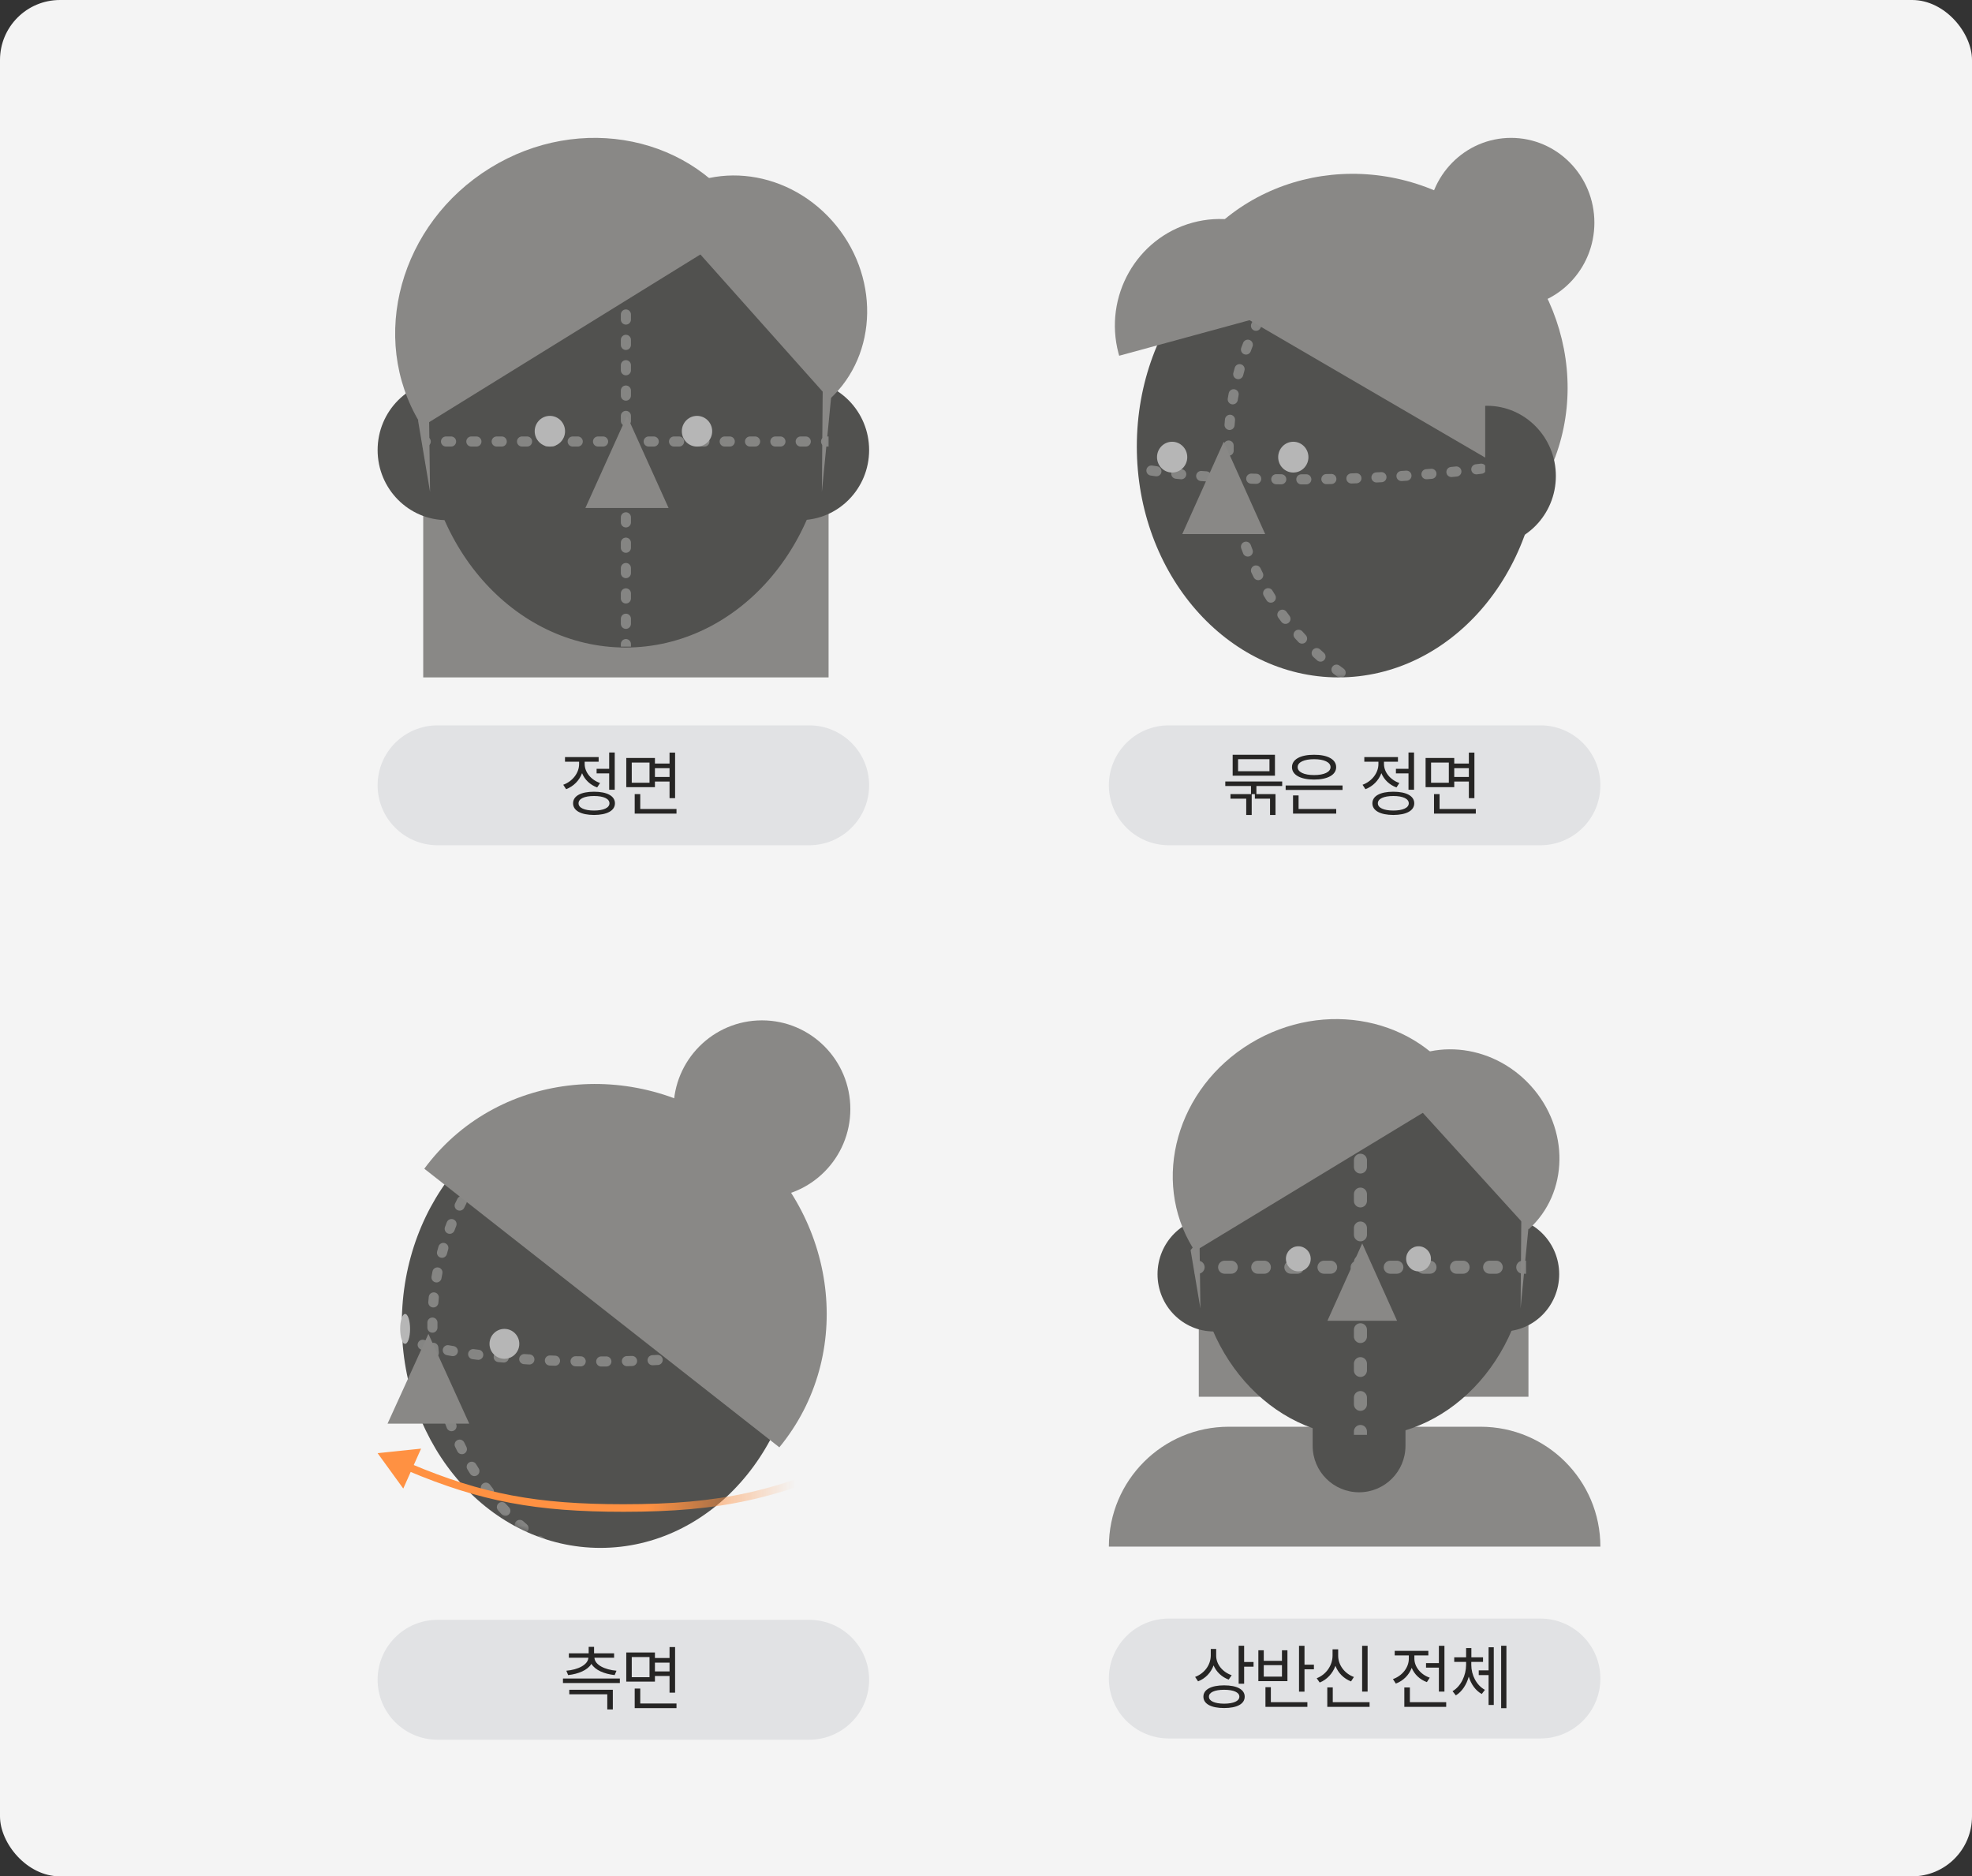 <svg width="329" height="313" viewBox="0 0 329 313" fill="none" xmlns="http://www.w3.org/2000/svg">
<rect x="0" y="0" width="329" height="313" fill="#333333" stroke="none"/>
<rect width="329" height="313" rx="10" fill="#F4F4F4"/>
<ellipse cx="223.3" cy="74.486" rx="33.638" ry="38.514" fill="#51514F"/>
<mask id="mask0_2648_22732" style="mask-type:alpha" maskUnits="userSpaceOnUse" x="189" y="35" width="68" height="78">
<ellipse cx="223.3" cy="74.486" rx="33.638" ry="38.514" fill="#7BDAA9"/>
</mask>
<g mask="url(#mask0_2648_22732)">
<g style="mix-blend-mode:soft-light" opacity="0.3">
<path d="M247.415 119.111V120.796L246.975 120.794C246.509 120.789 246.136 120.407 246.141 119.942C246.146 119.477 246.528 119.103 246.993 119.108C247.134 119.109 247.274 119.111 247.415 119.111ZM242.79 118.839L243.627 118.929C244.09 118.974 244.429 119.386 244.385 119.849C244.34 120.313 243.928 120.653 243.465 120.608L242.593 120.514C242.13 120.46 241.8 120.04 241.854 119.578C241.906 119.145 242.277 118.827 242.704 118.833L242.79 118.839ZM238.557 118.107L238.642 118.122L239.464 118.301C239.919 118.396 240.213 118.842 240.119 119.297C240.025 119.753 239.579 120.046 239.123 119.953L238.266 119.765C237.812 119.661 237.528 119.209 237.632 118.755C237.73 118.33 238.133 118.054 238.557 118.107ZM234.511 116.939L234.594 116.962C234.859 117.054 235.125 117.143 235.392 117.229C235.835 117.371 236.079 117.846 235.937 118.29C235.794 118.733 235.319 118.977 234.876 118.834C234.597 118.745 234.319 118.653 234.043 118.557C233.603 118.405 233.37 117.925 233.521 117.485C233.664 117.073 234.095 116.841 234.511 116.939ZM229.569 115.784C229.767 115.363 230.27 115.181 230.691 115.378L231.457 115.728C231.882 115.917 232.074 116.415 231.886 116.84C231.697 117.266 231.199 117.459 230.773 117.27C230.506 117.151 230.239 117.03 229.975 116.906C229.553 116.708 229.372 116.205 229.569 115.784ZM225.817 113.679C226.058 113.281 226.576 113.153 226.975 113.393C227.215 113.538 227.457 113.681 227.7 113.821C228.103 114.053 228.242 114.568 228.011 114.971C227.793 115.35 227.327 115.495 226.937 115.321L226.859 115.282C226.606 115.136 226.354 114.988 226.104 114.837C225.705 114.597 225.577 114.078 225.817 113.679ZM224.159 111.534C224.537 111.806 224.622 112.333 224.351 112.71C224.078 113.088 223.552 113.174 223.174 112.902L224.159 111.534ZM222.301 111.202C222.581 110.83 223.109 110.755 223.48 111.035C223.705 111.203 223.932 111.37 224.159 111.534L223.666 112.217L223.174 112.902C222.937 112.731 222.701 112.558 222.468 112.382C222.096 112.102 222.021 111.574 222.301 111.202ZM219.05 108.383C219.365 108.042 219.899 108.02 220.241 108.334L220.866 108.899C221.215 109.207 221.247 109.741 220.938 110.089C220.649 110.416 220.162 110.465 219.815 110.215L219.748 110.162C219.53 109.968 219.313 109.772 219.099 109.575C218.756 109.259 218.734 108.726 219.05 108.383ZM217.849 105.951C218.165 106.292 218.145 106.825 217.805 107.142C217.463 107.459 216.929 107.439 216.612 107.097C216.414 106.884 216.218 106.667 216.023 106.45L216.652 105.889L217.281 105.328C217.468 105.537 217.658 105.745 217.849 105.951ZM216.091 105.259C216.438 104.95 216.971 104.981 217.281 105.328L216.023 106.45C215.714 106.102 215.744 105.569 216.091 105.259ZM215.131 102.722C215.413 103.092 215.342 103.621 214.972 103.904C214.601 104.186 214.072 104.115 213.79 103.745C213.613 103.513 213.439 103.279 213.267 103.043L213.946 102.545L214.626 102.046C214.792 102.273 214.961 102.499 215.131 102.722ZM213.448 101.865C213.824 101.59 214.351 101.672 214.626 102.046L213.267 103.043C212.992 102.668 213.073 102.14 213.448 101.865ZM211.139 98.235C211.538 97.997 212.056 98.127 212.295 98.527L212.733 99.247C212.979 99.642 212.858 100.163 212.463 100.409C212.068 100.654 211.548 100.533 211.302 100.138C211.148 99.891 210.996 99.641 210.847 99.391C210.609 98.991 210.739 98.473 211.139 98.235ZM210.674 95.561C210.881 95.978 210.712 96.484 210.296 96.692C209.879 96.9 209.373 96.73 209.165 96.314L210.674 95.561ZM209.181 94.404C209.601 94.204 210.103 94.383 210.304 94.803C210.425 95.057 210.549 95.31 210.674 95.561L209.919 95.937L209.165 96.314C209.035 96.054 208.907 95.791 208.781 95.528C208.582 95.108 208.76 94.604 209.181 94.404ZM208.965 91.698C209.133 92.132 208.918 92.621 208.484 92.79C208.078 92.947 207.623 92.768 207.429 92.387L207.394 92.308C207.288 92.037 207.184 91.763 207.084 91.49L207.876 91.2L208.668 90.909L208.965 91.698ZM207.586 90.408C208.023 90.248 208.507 90.472 208.668 90.909L207.084 91.49C206.924 91.053 207.149 90.568 207.586 90.408ZM206.364 86.283C206.786 86.171 207.219 86.399 207.37 86.798L207.396 86.88C207.469 87.152 207.543 87.424 207.62 87.694C207.748 88.141 207.489 88.608 207.041 88.736C206.593 88.864 206.127 88.604 205.999 88.157L205.767 87.314C205.647 86.864 205.915 86.403 206.364 86.283ZM205.524 82.063C205.954 81.99 206.364 82.257 206.479 82.668L206.497 82.752L206.646 83.582C206.733 84.039 206.432 84.48 205.975 84.567C205.546 84.648 205.131 84.389 205.01 83.979L204.989 83.895C204.935 83.61 204.884 83.323 204.835 83.037C204.757 82.578 205.066 82.141 205.524 82.063ZM217.936 79.117C218.401 79.114 218.78 79.49 218.783 79.956C218.786 80.421 218.411 80.8 217.946 80.803L217.111 80.807C216.646 80.808 216.267 80.432 216.266 79.966C216.265 79.501 216.641 79.122 217.106 79.121L217.936 79.117ZM213.771 79.109C214.236 79.114 214.609 79.495 214.604 79.96C214.6 80.426 214.218 80.799 213.753 80.794C213.474 80.791 213.195 80.787 212.918 80.784C212.453 80.777 212.08 80.395 212.086 79.93C212.092 79.465 212.475 79.092 212.94 79.098L213.771 79.109ZM222.101 79.06C222.566 79.05 222.951 79.418 222.962 79.883C222.972 80.349 222.602 80.736 222.137 80.746C221.858 80.752 221.581 80.757 221.304 80.762C220.839 80.771 220.453 80.4 220.444 79.935C220.436 79.47 220.807 79.085 221.272 79.077L222.101 79.06ZM209.607 79.029C210.072 79.042 210.439 79.43 210.426 79.895C210.413 80.36 210.025 80.727 209.56 80.714L208.727 80.69C208.261 80.675 207.895 80.285 207.91 79.82C207.925 79.355 208.315 78.99 208.78 79.004L209.607 79.029ZM226.271 78.939C226.737 78.922 227.127 79.285 227.144 79.751C227.16 80.216 226.796 80.607 226.331 80.624L225.491 80.654C225.026 80.669 224.636 80.305 224.62 79.839C224.605 79.374 224.97 78.984 225.435 78.968C225.573 78.964 225.713 78.959 225.853 78.954L225.883 79.796L225.854 78.955C225.994 78.95 226.133 78.944 226.271 78.939ZM205.066 77.785C205.501 77.75 205.885 78.053 205.962 78.473L205.974 78.558C205.989 78.752 206.007 78.947 206.024 79.14C206.173 79.3 206.261 79.517 206.25 79.753C206.228 80.219 205.832 80.578 205.367 80.555C205.088 80.542 204.81 80.528 204.534 80.513C204.069 80.489 203.712 80.092 203.736 79.627C203.755 79.273 203.991 78.98 204.309 78.873C204.304 78.813 204.298 78.753 204.293 78.693C204.256 78.229 204.602 77.822 205.066 77.785ZM230.433 78.756C230.897 78.733 231.294 79.091 231.317 79.555C231.341 80.02 230.982 80.417 230.518 80.441C230.241 80.455 229.963 80.469 229.685 80.483C229.22 80.505 228.824 80.146 228.802 79.681C228.78 79.216 229.139 78.821 229.604 78.798L230.433 78.756ZM200.468 78.563L201.3 78.624C201.764 78.658 202.115 79.062 202.082 79.526C202.048 79.99 201.644 80.339 201.18 80.306C200.897 80.286 200.617 80.265 200.339 80.244C199.875 80.208 199.528 79.802 199.563 79.338C199.597 78.903 199.955 78.571 200.382 78.56L200.468 78.563ZM234.592 78.51C235.056 78.479 235.458 78.831 235.488 79.295C235.517 79.731 235.21 80.112 234.788 80.183L234.703 80.194L233.87 80.248C233.406 80.277 233.005 79.925 232.976 79.46C232.946 78.996 233.301 78.595 233.766 78.565L234.592 78.51ZM196.335 78.184L197.157 78.27C197.62 78.317 197.959 78.731 197.912 79.194C197.865 79.657 197.451 79.994 196.988 79.948C196.708 79.919 196.43 79.89 196.155 79.861C195.692 79.811 195.356 79.394 195.406 78.931C195.457 78.469 195.873 78.135 196.335 78.184ZM238.746 78.198C239.21 78.159 239.618 78.504 239.656 78.968C239.694 79.432 239.349 79.84 238.885 79.878C238.609 79.901 238.332 79.924 238.054 79.947C237.59 79.984 237.183 79.638 237.146 79.174C237.11 78.71 237.456 78.303 237.92 78.265L238.746 78.198ZM242.892 77.814C243.355 77.767 243.769 78.104 243.815 78.567C243.862 79.03 243.525 79.444 243.062 79.492L242.232 79.575C241.769 79.62 241.357 79.281 241.312 78.818C241.269 78.383 241.564 77.993 241.983 77.909L242.069 77.896L242.892 77.814ZM192.223 77.659L193.048 77.78C193.509 77.845 193.83 78.271 193.766 78.732C193.705 79.164 193.326 79.473 192.899 79.457L192.813 79.45L191.972 79.327C191.511 79.257 191.194 78.828 191.263 78.368C191.328 77.936 191.709 77.63 192.136 77.65L192.223 77.659ZM247.028 77.35C247.49 77.294 247.912 77.622 247.968 78.085C248.02 78.518 247.733 78.915 247.316 79.009L247.231 79.024L246.403 79.124C245.941 79.178 245.522 78.847 245.468 78.385C245.417 77.952 245.705 77.556 246.122 77.463L246.208 77.449L247.028 77.35ZM187.167 77.561C187.268 77.107 187.718 76.819 188.173 76.919L188.976 77.091C189.432 77.184 189.727 77.629 189.634 78.085C189.547 78.513 189.149 78.799 188.724 78.756L188.64 78.744L187.807 78.566C187.353 78.465 187.066 78.015 187.167 77.561ZM251.155 76.794C251.616 76.727 252.044 77.045 252.111 77.505C252.178 77.966 251.86 78.394 251.399 78.462C251.124 78.503 250.845 78.544 250.564 78.584C250.104 78.649 249.678 78.328 249.612 77.868C249.547 77.407 249.869 76.98 250.33 76.915C250.607 76.875 250.883 76.835 251.155 76.794ZM255.253 76.128C255.711 76.047 256.149 76.352 256.23 76.81C256.312 77.268 256.006 77.707 255.548 77.789C255.276 77.837 255 77.886 254.722 77.934C254.263 78.012 253.829 77.704 253.75 77.246C253.672 76.787 253.98 76.351 254.439 76.272C254.714 76.225 254.985 76.176 255.253 76.128ZM184.218 75.763L184.3 75.791C184.415 75.838 184.535 75.883 184.658 75.928L185.041 76.066C185.481 76.217 185.716 76.697 185.565 77.137C185.414 77.577 184.934 77.811 184.494 77.661C184.207 77.562 183.932 77.46 183.673 77.356C183.241 77.183 183.03 76.692 183.203 76.26C183.365 75.855 183.807 75.645 184.218 75.763ZM259.321 75.319C259.776 75.218 260.225 75.503 260.326 75.957C260.427 76.412 260.141 76.863 259.687 76.964C259.414 77.025 259.135 77.085 258.854 77.145C258.398 77.241 257.951 76.951 257.854 76.496C257.758 76.04 258.05 75.593 258.505 75.496L259.321 75.319ZM263.312 74.299C263.758 74.167 264.227 74.422 264.358 74.869C264.49 75.315 264.234 75.784 263.788 75.916C263.523 75.995 263.25 76.073 262.971 76.15C262.522 76.274 262.058 76.011 261.934 75.563C261.81 75.115 262.073 74.65 262.521 74.525C262.792 74.45 263.056 74.375 263.312 74.299ZM205.075 73.484C205.5 73.531 205.828 73.893 205.824 74.33L205.822 74.753C205.822 74.895 205.823 75.036 205.824 75.177C205.828 75.614 205.5 75.976 205.075 76.023L204.989 76.028C204.524 76.032 204.143 75.658 204.139 75.193L204.137 74.753C204.137 74.607 204.137 74.46 204.139 74.314C204.143 73.849 204.524 73.475 204.989 73.479L205.075 73.484ZM182.106 74.274L182.128 74.343C182.298 74.776 182.084 75.265 181.651 75.435C181.245 75.595 180.791 75.418 180.595 75.039L180.558 74.96C180.472 74.742 180.422 74.512 180.414 74.274L182.1 74.217C182.1 74.235 182.102 74.254 182.106 74.274ZM267.099 72.903C267.518 72.7 268.021 72.876 268.224 73.294C268.426 73.713 268.25 74.218 267.831 74.42C267.705 74.481 267.575 74.542 267.442 74.602L267.032 74.781C266.603 74.962 266.109 74.761 265.928 74.332C265.758 73.93 265.924 73.471 266.299 73.265L266.377 73.228C266.505 73.174 266.63 73.119 266.75 73.065L267.099 72.903ZM270.872 71.12C270.88 71.358 270.846 71.591 270.775 71.814C270.635 72.258 270.16 72.504 269.717 72.364C269.301 72.232 269.058 71.808 269.146 71.389L269.167 71.306C269.183 71.255 269.189 71.214 269.188 71.178L270.872 71.12ZM205.291 69.188C205.754 69.233 206.093 69.646 206.048 70.109C206.021 70.388 205.996 70.668 205.974 70.949L205.962 71.034C205.885 71.454 205.501 71.757 205.066 71.722C204.602 71.685 204.256 71.278 204.293 70.814C204.316 70.524 204.341 70.234 204.369 69.946L204.382 69.86C204.466 69.441 204.857 69.146 205.291 69.188ZM205.01 65.528C205.131 65.118 205.546 64.859 205.975 64.94C206.432 65.027 206.733 65.468 206.646 65.925L206.497 66.754L206.479 66.838C206.365 67.25 205.955 67.517 205.524 67.444C205.065 67.365 204.757 66.929 204.835 66.47C204.884 66.183 204.935 65.897 204.989 65.612L205.01 65.528ZM205.999 61.35C206.127 60.903 206.594 60.643 207.041 60.771C207.489 60.899 207.748 61.365 207.62 61.813C207.543 62.083 207.469 62.355 207.396 62.627L207.37 62.709C207.219 63.108 206.786 63.336 206.364 63.224C205.915 63.104 205.647 62.643 205.767 62.193L205.999 61.35ZM208.668 58.598C208.507 59.035 208.023 59.259 207.586 59.099C207.149 58.939 206.924 58.454 207.084 58.017L208.668 58.598ZM207.429 57.12C207.623 56.739 208.078 56.56 208.484 56.717C208.918 56.886 209.133 57.375 208.965 57.809L208.668 58.598L207.876 58.307L207.084 58.017C207.184 57.743 207.288 57.47 207.394 57.199L207.429 57.12ZM210.304 54.704C210.104 55.124 209.601 55.303 209.181 55.103C208.76 54.903 208.581 54.399 208.781 53.979L210.304 54.704ZM209.919 53.57L210.674 53.946C210.549 54.197 210.425 54.45 210.304 54.704L209.543 54.341L208.781 53.979C208.907 53.716 209.035 53.453 209.165 53.193L209.919 53.57ZM209.165 53.193C209.373 52.777 209.879 52.607 210.296 52.815C210.712 53.023 210.881 53.529 210.674 53.946L209.165 53.193ZM211.302 49.369C211.548 48.974 212.068 48.853 212.463 49.098C212.858 49.344 212.979 49.865 212.733 50.26L212.295 50.98C212.056 51.38 211.539 51.51 211.139 51.272C210.739 51.033 210.608 50.516 210.847 50.116C210.996 49.865 211.148 49.616 211.302 49.369ZM214.626 47.46C214.351 47.836 213.824 47.917 213.448 47.642C213.073 47.367 212.991 46.839 213.267 46.463L214.626 47.46ZM213.79 45.762C214.072 45.392 214.602 45.321 214.972 45.603C215.342 45.885 215.413 46.414 215.131 46.785C214.961 47.008 214.792 47.234 214.626 47.46L213.946 46.961L213.267 46.463C213.439 46.228 213.613 45.994 213.79 45.762ZM217.281 44.179C216.971 44.526 216.438 44.557 216.091 44.248C215.744 43.938 215.714 43.404 216.023 43.057L217.281 44.179ZM216.612 42.41C216.929 42.069 217.463 42.048 217.805 42.365C218.146 42.681 218.165 43.215 217.849 43.556C217.658 43.762 217.468 43.97 217.281 44.179L216.652 43.618L216.023 43.057C216.218 42.84 216.414 42.623 216.612 42.41ZM219.815 39.291C220.162 39.042 220.649 39.091 220.938 39.417C221.247 39.766 221.215 40.299 220.866 40.608L220.241 41.172C219.899 41.488 219.365 41.466 219.05 41.123C218.734 40.781 218.756 40.248 219.099 39.932C219.313 39.734 219.53 39.538 219.748 39.345L219.815 39.291ZM223.666 37.29L224.159 37.973C223.932 38.137 223.705 38.303 223.48 38.472C223.108 38.752 222.581 38.677 222.301 38.305C222.021 37.933 222.096 37.404 222.468 37.124C222.701 36.949 222.937 36.776 223.174 36.605L223.666 37.29ZM223.174 36.605C223.552 36.333 224.078 36.419 224.351 36.796C224.622 37.174 224.537 37.701 224.159 37.973L223.174 36.605ZM226.937 34.186C227.327 34.011 227.793 34.157 228.011 34.536C228.243 34.939 228.103 35.454 227.7 35.686C227.457 35.826 227.215 35.969 226.975 36.114C226.576 36.354 226.058 36.226 225.817 35.828C225.577 35.429 225.705 34.91 226.104 34.669C226.354 34.519 226.606 34.371 226.859 34.225L226.937 34.186ZM230.773 32.237C231.199 32.048 231.697 32.241 231.886 32.666C232.074 33.092 231.882 33.59 231.457 33.779L230.691 34.128C230.27 34.326 229.767 34.145 229.569 33.723C229.372 33.302 229.553 32.799 229.975 32.601C230.239 32.477 230.506 32.355 230.773 32.237ZM234.876 30.672C235.319 30.53 235.794 30.774 235.937 31.217C236.079 31.66 235.835 32.135 235.392 32.278C235.125 32.364 234.859 32.453 234.594 32.544L234.511 32.568C234.095 32.666 233.664 32.434 233.521 32.022C233.37 31.582 233.603 31.102 234.043 30.95C234.319 30.854 234.597 30.762 234.876 30.672ZM239.123 29.554C239.579 29.46 240.025 29.754 240.119 30.209C240.213 30.665 239.92 31.111 239.464 31.206L238.642 31.385L238.557 31.4C238.133 31.453 237.729 31.177 237.632 30.752C237.528 30.298 237.812 29.846 238.266 29.742L239.123 29.554ZM243.465 28.899C243.928 28.854 244.34 29.194 244.385 29.658C244.429 30.121 244.09 30.533 243.627 30.578L242.79 30.668L242.704 30.673C242.277 30.68 241.906 30.362 241.854 29.929C241.8 29.467 242.13 29.047 242.593 28.993L243.465 28.899ZM247.415 30.396C247.274 30.396 247.134 30.397 246.993 30.399C246.528 30.404 246.146 30.03 246.141 29.565C246.136 29.099 246.509 28.718 246.975 28.712L247.415 28.71V30.396Z" fill="white"/>
</g>
</g>
<path d="M266 37.145C266 44.957 259.777 51.29 252.102 51.29C244.426 51.29 238.203 44.957 238.203 37.145C238.203 29.333 244.426 23 252.102 23C259.777 23 266 29.333 266 37.145Z" fill="#898886"/>
<path d="M256.88 81.633L196.379 46.365C196.513 46.111 196.651 45.858 196.793 45.606C205.917 29.395 226.861 24.151 243.573 33.893C260.285 43.635 266.437 64.674 257.313 80.885C257.172 81.137 257.028 81.387 256.88 81.633Z" fill="#898886"/>
<path d="M220.466 50.14L186.72 59.343C186.678 59.198 186.637 59.051 186.598 58.904C184.104 49.429 189.638 39.686 198.96 37.144C208.282 34.602 217.86 40.224 220.355 49.699C220.394 49.846 220.431 49.993 220.466 50.14Z" fill="#898886"/>
<path d="M247.782 67.693V91.119C247.88 91.122 247.978 91.123 248.076 91.123C254.426 91.123 259.574 85.877 259.574 79.406C259.574 72.936 254.426 67.691 248.076 67.69C247.978 67.69 247.88 67.691 247.782 67.693Z" fill="#51514F"/>
<path d="M204.161 73.691L211.08 89.097H197.242L204.161 73.691Z" fill="#898886"/>
<ellipse cx="215.769" cy="76.259" rx="2.523" ry="2.568" fill="#B6B6B6"/>
<ellipse cx="195.554" cy="76.259" rx="2.523" ry="2.568" fill="#B6B6B6"/>
<path d="M185 131C185 125.477 189.477 121 195 121H257C262.523 121 267 125.477 267 131C267 136.523 262.523 141 257 141H195C189.477 141 185 136.523 185 131Z" fill="#E1E2E4"/>
<path d="M212.707 125.906V129.398H205.652V125.906H212.707ZM206.555 126.645V128.648H211.793V126.645H206.555ZM213.914 130.359V131.121H209.613V132.469H212.801V135.949H211.887V133.23H209.355V132.469H208.828V135.949H207.914V133.23H205.289V132.469H208.711V131.121H204.422V130.359H213.914ZM223.985 131.027V131.777H214.493V131.027H223.985ZM222.93 134.953V135.727H215.723V132.691H216.649V134.953H222.93ZM219.239 125.906C221.477 125.895 222.919 126.668 222.919 127.969C222.919 129.27 221.477 130.043 219.239 130.043C216.977 130.043 215.548 129.27 215.548 127.969C215.548 126.668 216.977 125.895 219.239 125.906ZM219.239 126.645C217.563 126.645 216.485 127.148 216.497 127.969C216.485 128.789 217.563 129.293 219.239 129.293C220.903 129.293 221.981 128.789 221.981 127.969C221.981 127.148 220.903 126.645 219.239 126.645ZM235.913 125.531V131.742H234.987V129.012H232.889V128.25H234.987V125.531H235.913ZM232.455 132.07C234.623 132.07 235.948 132.773 235.948 134.004C235.948 135.234 234.623 135.938 232.455 135.949C230.288 135.938 228.963 135.234 228.963 134.004C228.963 132.773 230.288 132.07 232.455 132.07ZM232.455 132.785C230.862 132.785 229.866 133.242 229.877 134.004C229.866 134.754 230.862 135.211 232.455 135.211C234.049 135.211 235.034 134.754 235.034 134.004C235.034 133.242 234.049 132.785 232.455 132.785ZM230.897 127.441C230.897 128.801 231.94 130.09 233.463 130.617L232.983 131.355C231.811 130.934 230.903 130.061 230.463 128.977C230.006 130.201 229.039 131.18 227.803 131.648L227.323 130.91C228.87 130.348 229.971 128.941 229.971 127.453V127.066H227.616V126.293H233.229V127.066H230.897V127.441ZM242.62 126.445V127.371H245.058V125.543H245.984V133.148H245.058V130.371H242.62V131.309H237.839V126.445H242.62ZM238.753 127.207V130.57H241.718V127.207H238.753ZM246.218 134.953V135.727H239.245V132.469H240.171V134.953H246.218ZM242.62 129.609H245.058V128.145H242.62V129.609Z" fill="#262524"/>
<path d="M70.609 59.965H138.237V113H70.609V59.965Z" fill="#898886"/>
<path d="M133.165 63.39V86.764C133.263 86.766 133.362 86.768 133.461 86.768C139.834 86.768 145 81.534 145 75.077C145 68.621 139.834 63.387 133.461 63.387C133.362 63.387 133.263 63.387 133.165 63.39Z" fill="#51514F"/>
<path d="M74.835 63.39V86.764C74.737 86.766 74.638 86.768 74.539 86.768C68.166 86.767 63 81.534 63 75.077C63 68.621 68.166 63.387 74.539 63.387C74.638 63.387 74.737 63.387 74.835 63.39Z" fill="#51514F"/>
<ellipse cx="104.368" cy="69.588" rx="33.759" ry="38.43" fill="#51514F"/>
<g style="mix-blend-mode:soft-light" opacity="0.3">
<path d="M104.422 106.601C104.888 106.601 105.265 106.979 105.265 107.445V107.868H103.579V107.445C103.579 106.979 103.956 106.601 104.422 106.601ZM104.422 102.372C104.888 102.372 105.265 102.75 105.265 103.215V104.061C105.265 104.527 104.888 104.904 104.422 104.904C103.956 104.904 103.579 104.527 103.579 104.061V103.215C103.579 102.75 103.956 102.372 104.422 102.372ZM104.422 98.142C104.888 98.142 105.265 98.52 105.265 98.986V99.832C105.265 100.297 104.888 100.674 104.422 100.674C103.956 100.674 103.579 100.297 103.579 99.832V98.986C103.579 98.52 103.956 98.142 104.422 98.142ZM104.422 93.913C104.888 93.913 105.265 94.291 105.265 94.756V95.602C105.265 96.068 104.888 96.445 104.422 96.445C103.956 96.445 103.579 96.068 103.579 95.602V94.756C103.579 94.291 103.956 93.913 104.422 93.913ZM104.422 89.683C104.888 89.683 105.265 90.061 105.265 90.527V91.373C105.265 91.838 104.888 92.215 104.422 92.215C103.956 92.215 103.579 91.838 103.579 91.373V90.527C103.579 90.061 103.956 89.683 104.422 89.683ZM104.422 85.454C104.888 85.454 105.265 85.832 105.265 86.297V87.143C105.265 87.609 104.888 87.986 104.422 87.986C103.956 87.986 103.579 87.609 103.579 87.143V86.297C103.579 85.832 103.956 85.454 104.422 85.454ZM104.422 81.224C104.888 81.224 105.265 81.602 105.265 82.068V82.914C105.265 83.379 104.888 83.756 104.422 83.756C103.956 83.756 103.579 83.379 103.579 82.914V82.068C103.579 81.602 103.956 81.224 104.422 81.224ZM104.422 76.995C104.888 76.995 105.265 77.373 105.265 77.838V78.684C105.265 79.15 104.888 79.527 104.422 79.527C103.956 79.527 103.579 79.15 103.579 78.684V77.838C103.579 77.373 103.956 76.995 104.422 76.995ZM104.422 72.765C104.515 72.765 104.605 72.781 104.688 72.809H104.844C105.309 72.809 105.688 73.186 105.688 73.652C105.687 73.964 105.517 74.236 105.265 74.381V74.455C105.265 74.92 104.888 75.297 104.422 75.297C103.956 75.297 103.579 74.92 103.579 74.455V74.381C103.326 74.236 103.155 73.964 103.155 73.652C103.155 73.186 103.533 72.809 103.999 72.809H104.155C104.239 72.781 104.329 72.765 104.422 72.765ZM71.03 72.809C71.496 72.809 71.873 73.186 71.873 73.652C71.873 74.117 71.496 74.495 71.03 74.495H70.607V72.809H71.03ZM75.257 72.809C75.722 72.809 76.1 73.186 76.1 73.652C76.1 74.117 75.722 74.495 75.257 74.495H74.411C73.946 74.494 73.569 74.117 73.568 73.652C73.568 73.186 73.946 72.809 74.411 72.809H75.257ZM79.483 72.809C79.949 72.809 80.327 73.186 80.327 73.652C80.327 74.117 79.949 74.495 79.483 74.495H78.639C78.173 74.495 77.795 74.117 77.795 73.652C77.795 73.186 78.173 72.809 78.639 72.809H79.483ZM83.71 72.809C84.176 72.809 84.554 73.186 84.554 73.652C84.554 74.117 84.175 74.495 83.71 74.495H82.865C82.4 74.495 82.022 74.117 82.022 73.652C82.022 73.186 82.4 72.809 82.865 72.809H83.71ZM87.938 72.809C88.403 72.809 88.78 73.186 88.78 73.652C88.78 74.117 88.403 74.494 87.938 74.495H87.092C86.626 74.495 86.249 74.117 86.249 73.652C86.249 73.186 86.626 72.809 87.092 72.809H87.938ZM92.164 72.809C92.63 72.809 93.007 73.186 93.007 73.652C93.007 74.117 92.629 74.495 92.164 74.495H91.318C90.853 74.495 90.476 74.117 90.476 73.652C90.476 73.186 90.853 72.809 91.318 72.809H92.164ZM96.391 72.809C96.856 72.809 97.233 73.186 97.233 73.652C97.233 74.117 96.856 74.495 96.391 74.495H95.545C95.079 74.495 94.702 74.117 94.702 73.652C94.702 73.186 95.079 72.809 95.545 72.809H96.391ZM100.617 72.809C101.083 72.809 101.46 73.186 101.46 73.652C101.46 74.117 101.083 74.495 100.617 74.495H99.772C99.306 74.494 98.929 74.117 98.929 73.652C98.929 73.186 99.306 72.809 99.772 72.809H100.617ZM109.07 72.809C109.536 72.809 109.914 73.186 109.914 73.652C109.914 74.117 109.536 74.495 109.07 74.495H108.226C107.76 74.495 107.382 74.117 107.382 73.652C107.382 73.186 107.76 72.809 108.226 72.809H109.07ZM113.298 72.809C113.763 72.809 114.141 73.186 114.141 73.652C114.141 74.117 113.763 74.495 113.298 74.495H112.452C111.987 74.495 111.609 74.117 111.609 73.652C111.609 73.186 111.987 72.809 112.452 72.809H113.298ZM117.524 72.809C117.99 72.809 118.367 73.186 118.367 73.652C118.367 74.117 117.99 74.495 117.524 74.495H116.679C116.213 74.495 115.836 74.117 115.836 73.652C115.836 73.186 116.213 72.809 116.679 72.809H117.524ZM121.751 72.809C122.217 72.809 122.594 73.186 122.594 73.652C122.594 74.117 122.217 74.495 121.751 74.495H120.905C120.44 74.494 120.063 74.117 120.062 73.652C120.062 73.186 120.44 72.809 120.905 72.809H121.751ZM125.978 72.809C126.443 72.809 126.821 73.186 126.821 73.652C126.821 74.117 126.443 74.495 125.978 74.495H125.133C124.667 74.495 124.289 74.117 124.289 73.652C124.289 73.186 124.667 72.809 125.133 72.809H125.978ZM130.204 72.809C130.67 72.809 131.048 73.186 131.048 73.652C131.048 74.117 130.67 74.495 130.204 74.495H129.359C128.894 74.495 128.516 74.117 128.516 73.652C128.516 73.186 128.894 72.809 129.359 72.809H130.204ZM134.432 72.809C134.897 72.809 135.274 73.186 135.274 73.652C135.274 74.117 134.897 74.494 134.432 74.495H133.586C133.12 74.495 132.743 74.117 132.743 73.652C132.743 73.186 133.12 72.809 133.586 72.809H134.432ZM138.235 74.495H137.812C137.347 74.495 136.97 74.117 136.97 73.652C136.97 73.186 137.347 72.809 137.812 72.809H138.235V74.495ZM104.422 68.536C104.888 68.536 105.265 68.914 105.265 69.379V70.225C105.265 70.691 104.888 71.068 104.422 71.068C103.956 71.068 103.579 70.691 103.579 70.225V69.379C103.579 68.914 103.956 68.536 104.422 68.536ZM104.422 64.306C104.888 64.306 105.265 64.684 105.265 65.15V65.996C105.265 66.461 104.888 66.838 104.422 66.838C103.956 66.838 103.579 66.461 103.579 65.996V65.15C103.579 64.684 103.956 64.306 104.422 64.306ZM104.422 60.077C104.888 60.077 105.265 60.455 105.265 60.92V61.766C105.265 62.232 104.888 62.609 104.422 62.609C103.956 62.609 103.579 62.232 103.579 61.766V60.92C103.579 60.455 103.956 60.077 104.422 60.077ZM104.422 55.847C104.888 55.847 105.265 56.225 105.265 56.691V57.537C105.265 58.002 104.888 58.379 104.422 58.379C103.956 58.379 103.579 58.002 103.579 57.537V56.691C103.579 56.225 103.956 55.847 104.422 55.847ZM104.422 51.618C104.888 51.618 105.265 51.996 105.265 52.461V53.307C105.265 53.773 104.888 54.15 104.422 54.15C103.956 54.15 103.579 53.773 103.579 53.307V52.461C103.579 51.996 103.956 51.618 104.422 51.618ZM104.422 47.388C104.888 47.388 105.265 47.766 105.265 48.232V49.078C105.265 49.543 104.888 49.92 104.422 49.92C103.956 49.92 103.579 49.543 103.579 49.078V48.232C103.579 47.766 103.956 47.388 104.422 47.388ZM104.422 43.16C104.888 43.16 105.265 43.537 105.265 44.002V44.848C105.265 45.314 104.888 45.691 104.422 45.691C103.956 45.691 103.579 45.314 103.579 44.848V44.002C103.579 43.537 103.956 43.16 104.422 43.16ZM104.422 38.93C104.888 38.93 105.265 39.307 105.265 39.773V40.619C105.265 41.084 104.888 41.461 104.422 41.461C103.956 41.461 103.579 41.084 103.579 40.619V39.773C103.579 39.307 103.956 38.93 104.422 38.93ZM104.422 34.701C104.888 34.701 105.265 35.078 105.265 35.544V36.389C105.265 36.855 104.888 37.232 104.422 37.232C103.956 37.232 103.579 36.855 103.579 36.389V35.544C103.579 35.078 103.956 34.701 104.422 34.701ZM105.265 32.16C105.265 32.625 104.888 33.002 104.422 33.002C103.956 33.002 103.579 32.625 103.579 32.16V31.737H105.265V32.16Z" fill="white"/>
</g>
<ellipse cx="116.286" cy="71.936" rx="2.532" ry="2.562" fill="#B6B6B6"/>
<ellipse cx="91.739" cy="71.936" rx="2.532" ry="2.562" fill="#B6B6B6"/>
<path d="M104.604 69.374L111.547 84.746H97.66L104.604 69.374Z" fill="#898886"/>
<path d="M124.84 37.508L70.432 71.143C70.294 70.928 70.158 70.711 70.025 70.491C61.477 56.331 66.73 37.321 81.759 28.03C96.788 18.739 115.902 22.686 124.451 36.845C124.583 37.065 124.714 37.286 124.84 37.508Z" fill="#898886"/>
<path d="M109.493 34.199C117.731 26.715 130.851 27.884 138.821 36.822C146.79 45.76 146.596 59.086 138.395 66.612L109.493 34.199Z" fill="#898886"/>
<path d="M71.75 82.065L71.566 67.958L69.749 70.161L71.75 82.065Z" fill="#898886"/>
<path d="M137.117 82.065L137.301 59.405L139.118 61.607L137.117 82.065Z" fill="#898886"/>
<path d="M63 131C63 125.477 67.477 121 73 121H135C140.523 121 145 125.477 145 131C145 136.523 140.523 141 135 141H73C67.477 141 63 136.523 63 131Z" fill="#E1E2E4"/>
<path d="M102.559 125.531V131.742H101.633V129.012H99.535V128.25H101.633V125.531H102.559ZM99.102 132.07C101.27 132.07 102.594 132.773 102.594 134.004C102.594 135.234 101.27 135.938 99.102 135.949C96.934 135.938 95.609 135.234 95.609 134.004C95.609 132.773 96.934 132.07 99.102 132.07ZM99.102 132.785C97.508 132.785 96.512 133.242 96.523 134.004C96.512 134.754 97.508 135.211 99.102 135.211C100.695 135.211 101.68 134.754 101.68 134.004C101.68 133.242 100.695 132.785 99.102 132.785ZM97.543 127.441C97.543 128.801 98.586 130.09 100.109 130.617L99.629 131.355C98.457 130.934 97.549 130.061 97.109 128.977C96.652 130.201 95.686 131.18 94.449 131.648L93.969 130.91C95.516 130.348 96.617 128.941 96.617 127.453V127.066H94.262V126.293H99.875V127.066H97.543V127.441ZM109.266 126.445V127.371H111.704V125.543H112.63V133.148H111.704V130.371H109.266V131.309H104.485V126.445H109.266ZM105.399 127.207V130.57H108.364V127.207H105.399ZM112.864 134.953V135.727H105.891V132.469H106.817V134.953H112.864ZM109.266 129.609H111.704V128.145H109.266V129.609Z" fill="#262524"/>
<path d="M111.949 214.999V237.739C112.045 237.742 112.141 237.747 112.237 237.747C118.491 237.747 123.562 232.654 123.562 226.37C123.562 220.087 118.491 214.992 112.237 214.992C112.141 214.992 112.045 214.997 111.949 214.999Z" fill="#51514F"/>
<ellipse cx="100.17" cy="220.788" rx="33.131" ry="37.423" fill="#51514F"/>
<mask id="mask1_2648_22732" style="mask-type:alpha" maskUnits="userSpaceOnUse" x="67" y="183" width="67" height="76">
<ellipse cx="100.17" cy="220.788" rx="33.131" ry="37.423" fill="#7BDAA9"/>
</mask>
<g mask="url(#mask1_2648_22732)">
<g style="mix-blend-mode:soft-light" opacity="0.3">
<path d="M113.939 264.125V265.811C113.796 265.811 113.651 265.81 113.508 265.809C113.043 265.804 112.669 265.422 112.674 264.957C112.679 264.492 113.06 264.117 113.525 264.122C113.663 264.124 113.801 264.125 113.939 264.125ZM109.416 263.865C109.688 263.897 109.96 263.925 110.233 263.951C110.697 263.995 111.037 264.406 110.994 264.869C110.95 265.332 110.539 265.674 110.075 265.63C109.79 265.603 109.505 265.573 109.222 265.54C108.759 265.486 108.428 265.068 108.481 264.605C108.532 264.172 108.902 263.854 109.329 263.859L109.416 263.865ZM105.271 263.162L105.355 263.177L106.16 263.349C106.616 263.441 106.911 263.886 106.819 264.342C106.727 264.798 106.282 265.094 105.826 265.002C105.546 264.945 105.265 264.885 104.986 264.822C104.532 264.72 104.247 264.269 104.349 263.815C104.444 263.39 104.846 263.111 105.271 263.162ZM102.173 262.32C102.617 262.46 102.864 262.934 102.725 263.378C102.593 263.794 102.168 264.037 101.75 263.95L101.667 263.929C101.394 263.843 101.121 263.754 100.851 263.662L101.121 262.864L101.391 262.065L102.173 262.32ZM100.322 262.594C100.472 262.153 100.95 261.917 101.391 262.065L100.851 263.662C100.41 263.513 100.173 263.035 100.322 262.594ZM96.446 260.957C96.629 260.561 97.079 260.373 97.483 260.511L97.564 260.543C97.813 260.657 98.064 260.77 98.315 260.879C98.742 261.064 98.938 261.561 98.753 261.988C98.567 262.415 98.07 262.611 97.644 262.426L96.86 262.075C96.437 261.881 96.252 261.38 96.446 260.957ZM92.759 258.93C92.996 258.529 93.513 258.396 93.914 258.633C94.15 258.772 94.388 258.909 94.627 259.044C95.032 259.273 95.176 259.787 94.947 260.192C94.719 260.598 94.204 260.741 93.799 260.513C93.55 260.372 93.302 260.229 93.057 260.084C92.656 259.847 92.522 259.33 92.759 258.93ZM89.298 256.537C89.557 256.186 90.037 256.094 90.404 256.312L90.477 256.358C90.698 256.521 90.92 256.683 91.144 256.841C91.524 257.109 91.615 257.635 91.347 258.016C91.078 258.396 90.552 258.486 90.172 258.218L89.477 257.717C89.102 257.441 89.022 256.912 89.298 256.537ZM86.092 253.812C86.384 253.488 86.871 253.444 87.216 253.696L87.283 253.751L87.899 254.297C88.251 254.602 88.289 255.135 87.984 255.486C87.679 255.838 87.147 255.875 86.795 255.57L86.153 255.003C85.808 254.691 85.78 254.157 86.092 253.812ZM83.169 250.785C83.492 250.491 83.981 250.495 84.299 250.78L84.36 250.841L84.921 251.444C85.241 251.782 85.227 252.317 84.889 252.637C84.572 252.937 84.082 252.942 83.759 252.663L83.696 252.604C83.5 252.396 83.305 252.187 83.113 251.976C82.8 251.631 82.825 251.099 83.169 250.785ZM82.233 248.314C82.519 248.682 82.452 249.212 82.085 249.498C81.718 249.783 81.188 249.717 80.902 249.351L82.233 248.314ZM80.553 247.489C80.902 247.228 81.388 247.279 81.678 247.593L81.733 247.659C81.898 247.879 82.065 248.098 82.233 248.314L81.567 248.832L80.902 249.351C80.727 249.126 80.554 248.898 80.383 248.67C80.104 248.297 80.18 247.768 80.553 247.489ZM78.264 243.959C78.637 243.732 79.116 243.829 79.374 244.17L79.423 244.241C79.566 244.476 79.711 244.709 79.857 244.94C80.107 245.333 79.99 245.855 79.598 246.104C79.205 246.354 78.683 246.237 78.434 245.845L77.982 245.117C77.741 244.72 77.866 244.201 78.264 243.959ZM77.812 241.355C78.023 241.77 77.859 242.278 77.444 242.489C77.055 242.687 76.585 242.554 76.353 242.195L76.311 242.12C76.181 241.866 76.053 241.611 75.929 241.354L76.688 240.986L77.446 240.617C77.566 240.864 77.688 241.111 77.812 241.355ZM76.319 240.228C76.738 240.024 77.243 240.199 77.446 240.617L75.929 241.354C75.726 240.936 75.901 240.431 76.319 240.228ZM74.733 236.33C75.142 236.177 75.596 236.362 75.785 236.745L75.819 236.824C75.916 237.081 76.014 237.338 76.115 237.593C76.286 238.026 76.074 238.516 75.642 238.688C75.209 238.859 74.718 238.646 74.547 238.214L74.24 237.415C74.077 236.979 74.298 236.494 74.733 236.33ZM74.776 233.688C74.906 234.134 74.65 234.602 74.203 234.732C73.756 234.863 73.289 234.606 73.158 234.159L74.776 233.688ZM73.519 232.302C73.969 232.18 74.432 232.445 74.554 232.895C74.626 233.16 74.7 233.425 74.776 233.688L73.967 233.923L73.158 234.159C73.079 233.886 73 233.611 72.926 233.336C72.804 232.887 73.07 232.424 73.519 232.302ZM73.807 229.673C73.895 230.13 73.596 230.573 73.139 230.661C72.682 230.749 72.24 230.45 72.151 229.993C72.097 229.714 72.046 229.434 71.997 229.153L72.827 229.009L73.658 228.863L73.807 229.673ZM72.683 228.178C73.141 228.098 73.578 228.405 73.658 228.863L71.997 229.153C71.917 228.695 72.224 228.258 72.683 228.178ZM101.159 226.268C101.624 226.265 102.004 226.639 102.008 227.104C102.011 227.541 101.681 227.902 101.257 227.948L101.17 227.954L100.31 227.958L100.223 227.954C99.798 227.912 99.466 227.554 99.464 227.118C99.463 226.653 99.839 226.273 100.305 226.271L100.733 226.271L101.159 226.268ZM96.894 226.253C97.359 226.26 97.731 226.643 97.725 227.108C97.718 227.574 97.334 227.945 96.869 227.938C96.581 227.934 96.293 227.93 96.007 227.925C95.542 227.916 95.171 227.531 95.18 227.065C95.189 226.6 95.573 226.231 96.038 226.239C96.322 226.245 96.608 226.249 96.894 226.253ZM105.424 226.19C105.889 226.177 106.278 226.543 106.292 227.009C106.305 227.474 105.938 227.862 105.473 227.876C105.187 227.884 104.898 227.892 104.61 227.899L104.591 227.057L104.569 226.214C104.855 226.207 105.14 226.199 105.424 226.19ZM104.61 227.899C104.146 227.91 103.759 227.542 103.747 227.077C103.736 226.612 104.104 226.226 104.569 226.214L104.61 227.899ZM92.628 226.145L92.596 226.986L92.565 227.829C92.279 227.818 91.993 227.807 91.709 227.795L91.622 227.787C91.2 227.726 90.883 227.354 90.901 226.918L90.908 226.832C90.969 226.409 91.343 226.092 91.779 226.11L92.628 226.145ZM92.628 226.145C93.093 226.162 93.456 226.553 93.439 227.018C93.421 227.483 93.03 227.846 92.565 227.829L92.628 226.145ZM108.913 227.744C108.449 227.766 108.054 227.407 108.031 226.942C108.01 226.478 108.369 226.082 108.834 226.06L108.913 227.744ZM109.682 226.018C110.117 225.995 110.494 226.307 110.56 226.729L110.568 226.815C110.591 227.251 110.278 227.627 109.855 227.692L109.77 227.701C109.486 227.716 109.2 227.731 108.913 227.744L108.874 226.901L108.834 226.06L109.682 226.018ZM88.372 225.935C88.837 225.963 89.19 226.363 89.161 226.828C89.132 227.293 88.733 227.646 88.269 227.617L88.372 225.935ZM87.52 225.879L88.372 225.935L88.319 226.775L88.269 227.617C87.98 227.599 87.692 227.582 87.407 227.562L87.322 227.552C86.901 227.48 86.594 227.1 86.623 226.664C86.654 226.2 87.056 225.848 87.52 225.879ZM113.208 227.488C112.744 227.521 112.34 227.172 112.307 226.708C112.274 226.244 112.623 225.841 113.087 225.807L113.208 227.488ZM113.938 225.743C114.402 225.707 114.808 226.055 114.844 226.519C114.877 226.954 114.574 227.337 114.153 227.413L114.068 227.425C113.784 227.447 113.496 227.468 113.208 227.488L113.148 226.647L113.087 225.807L113.938 225.743ZM83.28 225.535C83.558 225.562 83.84 225.588 84.122 225.613L84.207 225.626C84.626 225.707 84.924 226.094 84.886 226.528C84.844 226.992 84.434 227.335 83.971 227.293C83.685 227.267 83.4 227.241 83.118 227.214C82.655 227.169 82.316 226.756 82.36 226.293C82.405 225.83 82.817 225.491 83.28 225.535ZM118.175 225.354C118.637 225.305 119.053 225.641 119.103 226.104C119.152 226.566 118.816 226.982 118.354 227.031C118.072 227.061 117.788 227.091 117.502 227.12C117.039 227.166 116.626 226.828 116.579 226.365C116.536 225.931 116.831 225.541 117.249 225.455L117.334 225.442C117.616 225.414 117.897 225.384 118.175 225.354ZM79.051 225.056L79.893 225.163C80.354 225.221 80.683 225.643 80.626 226.104C80.568 226.566 80.146 226.895 79.685 226.838C79.397 226.802 79.112 226.765 78.83 226.728L78.745 226.712C78.33 226.613 78.047 226.214 78.105 225.781C78.166 225.32 78.589 224.995 79.051 225.056ZM122.398 224.832C122.859 224.766 123.287 225.087 123.353 225.548C123.414 225.98 123.136 226.383 122.722 226.485L122.637 226.502C122.355 226.542 122.07 226.581 121.783 226.62C121.322 226.682 120.897 226.358 120.835 225.896C120.773 225.435 121.098 225.011 121.559 224.948L122.398 224.832ZM69.704 224.114C69.822 223.664 70.283 223.394 70.733 223.512L71.55 223.716C71.751 223.764 71.917 223.881 72.03 224.035C72.093 224.014 72.159 224 72.228 223.994C72.692 223.957 73.098 224.303 73.136 224.767C73.158 225.04 73.183 225.315 73.21 225.587C73.256 226.05 72.918 226.463 72.455 226.509C71.992 226.555 71.579 226.217 71.532 225.754C71.519 225.625 71.509 225.496 71.497 225.366C71.387 225.385 71.271 225.383 71.155 225.355C70.866 225.286 70.582 225.215 70.307 225.143L70.225 225.116C69.825 224.967 69.594 224.536 69.704 224.114ZM73.881 225.086C73.964 224.628 74.403 224.324 74.861 224.406C75.133 224.455 75.409 224.503 75.689 224.551L75.773 224.57C76.186 224.684 76.453 225.094 76.38 225.524C76.302 225.983 75.866 226.292 75.407 226.214L74.561 226.065C74.103 225.982 73.798 225.544 73.881 225.086ZM126.582 224.14C127.039 224.052 127.481 224.352 127.568 224.81C127.656 225.267 127.356 225.708 126.899 225.796L126.054 225.953C125.596 226.035 125.157 225.731 125.074 225.273C124.997 224.844 125.26 224.431 125.671 224.313L125.755 224.293C126.035 224.243 126.311 224.192 126.582 224.14ZM130.7 223.202C131.149 223.08 131.613 223.346 131.735 223.795C131.85 224.216 131.624 224.65 131.225 224.803L131.143 224.829C130.868 224.904 130.585 224.979 130.297 225.052C129.846 225.165 129.387 224.891 129.273 224.439C129.16 223.988 129.435 223.53 129.886 223.416L130.7 223.202ZM65.704 222.598C65.899 222.175 66.4 221.991 66.822 222.186C67.053 222.292 67.302 222.399 67.567 222.504C68 222.676 68.212 223.166 68.04 223.599C67.868 224.031 67.378 224.242 66.945 224.07L66.519 223.896C66.381 223.837 66.246 223.777 66.115 223.717C65.693 223.522 65.509 223.02 65.704 222.598ZM134.6 221.837C135.02 221.638 135.522 221.817 135.722 222.237C135.921 222.658 135.741 223.161 135.32 223.36C135.19 223.422 135.056 223.484 134.918 223.544L134.494 223.724C134.063 223.9 133.57 223.693 133.394 223.262C133.218 222.831 133.427 222.339 133.857 222.163C134.122 222.055 134.37 221.946 134.6 221.837ZM72.152 219.782C72.618 219.787 72.991 220.168 72.987 220.633C72.986 220.771 72.985 220.91 72.985 221.048C72.985 221.186 72.986 221.325 72.987 221.463C72.991 221.928 72.618 222.309 72.152 222.313C71.716 222.317 71.354 221.989 71.307 221.564L71.302 221.478C71.3 221.335 71.3 221.191 71.3 221.048C71.3 220.905 71.3 220.761 71.302 220.618L71.307 220.531C71.354 220.107 71.716 219.778 72.152 219.782ZM64.67 220.396C64.67 220.446 64.679 220.499 64.698 220.559L64.722 220.643C64.812 221.06 64.573 221.487 64.158 221.622C63.716 221.766 63.24 221.524 63.096 221.082L63.048 220.917C63.007 220.751 62.985 220.579 62.984 220.405L64.67 220.396ZM138.418 220.017C138.419 220.191 138.399 220.362 138.36 220.528L138.314 220.693C138.175 221.137 137.702 221.384 137.258 221.245C136.842 221.114 136.598 220.69 136.685 220.271L136.706 220.188C136.725 220.128 136.733 220.075 136.732 220.025L138.418 220.017ZM72.455 215.587C72.918 215.633 73.256 216.046 73.21 216.509C73.183 216.781 73.158 217.055 73.136 217.329C73.098 217.793 72.692 218.139 72.228 218.102C71.763 218.064 71.418 217.656 71.455 217.192C71.478 216.908 71.504 216.624 71.532 216.342C71.579 215.879 71.992 215.541 72.455 215.587ZM73.658 213.232C73.578 213.691 73.141 213.998 72.683 213.918C72.224 213.838 71.917 213.401 71.997 212.942L73.658 213.232ZM72.151 212.103C72.24 211.646 72.682 211.346 73.139 211.435C73.596 211.523 73.895 211.966 73.807 212.423L73.658 213.232L72.827 213.087L71.997 212.942C72.046 212.662 72.097 212.381 72.151 212.103ZM74.554 209.201C74.432 209.65 73.969 209.916 73.519 209.794C73.07 209.672 72.804 209.209 72.926 208.76L74.554 209.201ZM73.967 208.173L74.776 208.408C74.7 208.671 74.626 208.936 74.554 209.201L73.74 208.98L72.926 208.76C73.001 208.485 73.079 208.21 73.158 207.937L73.967 208.173ZM73.158 207.937C73.289 207.49 73.756 207.233 74.203 207.363C74.65 207.494 74.906 207.961 74.776 208.408L73.158 207.937ZM74.547 203.882C74.718 203.449 75.209 203.237 75.642 203.408C76.074 203.58 76.286 204.07 76.115 204.503C76.014 204.758 75.916 205.014 75.819 205.271L75.785 205.351C75.596 205.734 75.142 205.919 74.733 205.766C74.298 205.602 74.077 205.117 74.24 204.681L74.547 203.882ZM77.446 201.479C77.243 201.897 76.738 202.071 76.319 201.868C75.901 201.665 75.725 201.16 75.929 200.741L77.446 201.479ZM76.353 199.9C76.585 199.541 77.055 199.409 77.444 199.606C77.859 199.818 78.023 200.325 77.812 200.74C77.688 200.985 77.566 201.231 77.446 201.479L76.688 201.109L75.929 200.741C76.053 200.485 76.181 200.229 76.311 199.976L76.353 199.9ZM78.434 196.251C78.683 195.858 79.205 195.742 79.598 195.991C79.991 196.241 80.107 196.762 79.857 197.155C79.71 197.387 79.566 197.62 79.423 197.854L79.374 197.926C79.116 198.267 78.637 198.364 78.264 198.137C77.866 197.895 77.74 197.376 77.982 196.979L78.434 196.251ZM81.567 193.264L82.233 193.781C82.065 193.998 81.898 194.217 81.733 194.437L81.678 194.503C81.388 194.817 80.902 194.868 80.553 194.606C80.18 194.328 80.104 193.799 80.383 193.426C80.554 193.197 80.727 192.97 80.902 192.745L81.567 193.264ZM80.902 192.745C81.188 192.378 81.718 192.312 82.085 192.598C82.452 192.884 82.519 193.414 82.233 193.781L80.902 192.745ZM83.759 189.433C84.082 189.154 84.572 189.159 84.889 189.459C85.227 189.779 85.241 190.313 84.921 190.651L84.36 191.255L84.299 191.315C83.981 191.601 83.492 191.604 83.169 191.311C82.825 190.997 82.8 190.464 83.113 190.12C83.305 189.909 83.5 189.699 83.696 189.492L83.759 189.433ZM86.795 186.525C87.147 186.221 87.679 186.258 87.984 186.609C88.289 186.961 88.251 187.494 87.899 187.799L87.283 188.345L87.216 188.399C86.871 188.652 86.384 188.608 86.092 188.284C85.78 187.939 85.808 187.405 86.153 187.093L86.795 186.525ZM90.172 183.878C90.552 183.61 91.078 183.7 91.347 184.08C91.615 184.46 91.525 184.986 91.144 185.255C90.92 185.413 90.698 185.575 90.477 185.737L90.404 185.784C90.037 186.001 89.557 185.91 89.298 185.559C89.022 185.184 89.102 184.655 89.477 184.379L90.172 183.878ZM93.799 181.583C94.204 181.355 94.719 181.498 94.947 181.903C95.176 182.309 95.032 182.823 94.627 183.052C94.388 183.186 94.15 183.323 93.914 183.463C93.513 183.7 92.996 183.567 92.759 183.166C92.522 182.765 92.656 182.248 93.057 182.012C93.302 181.866 93.55 181.723 93.799 181.583ZM97.644 179.67C98.07 179.485 98.567 179.681 98.753 180.107C98.938 180.534 98.742 181.031 98.315 181.217C98.064 181.326 97.814 181.438 97.564 181.553L97.483 181.585C97.079 181.723 96.629 181.535 96.446 181.139C96.252 180.716 96.437 180.215 96.86 180.021L97.644 179.67ZM101.391 180.03C100.95 180.179 100.471 179.943 100.322 179.502C100.173 179.061 100.41 178.583 100.851 178.434L101.391 180.03ZM101.75 178.146C102.168 178.059 102.593 178.302 102.725 178.718C102.864 179.162 102.617 179.635 102.173 179.775L101.391 180.03L101.121 179.231L100.851 178.434C101.121 178.342 101.394 178.253 101.667 178.167L101.75 178.146ZM105.826 177.094C106.282 177.002 106.727 177.298 106.819 177.754C106.911 178.21 106.616 178.655 106.16 178.747L105.355 178.919L105.271 178.934C104.846 178.984 104.444 178.706 104.349 178.28C104.247 177.826 104.532 177.376 104.986 177.273C105.265 177.211 105.546 177.151 105.826 177.094ZM110.075 176.466C110.539 176.422 110.95 176.763 110.994 177.227C111.038 177.69 110.697 178.101 110.233 178.145C109.96 178.17 109.688 178.199 109.416 178.23L109.329 178.236C108.902 178.242 108.532 177.924 108.481 177.49C108.428 177.028 108.759 176.609 109.222 176.556C109.505 176.523 109.79 176.493 110.075 176.466ZM113.939 177.971C113.801 177.971 113.663 177.972 113.525 177.974C113.06 177.978 112.679 177.604 112.674 177.139C112.669 176.673 113.043 176.292 113.508 176.287C113.651 176.286 113.796 176.285 113.939 176.285V177.971Z" fill="white"/>
</g>
</g>
<ellipse cx="84.153" cy="224.173" rx="2.485" ry="2.495" fill="#B6B6B6"/>
<ellipse cx="67.588" cy="221.678" rx="0.828" ry="2.495" fill="#B6B6B6"/>
<path d="M71.473 222.515L78.287 237.484H64.658L71.473 222.515Z" fill="#898886"/>
<path d="M63 242.41L67.28 248.312L70.251 241.655L63 242.41ZM145.267 242.982C145.583 242.835 145.72 242.459 145.572 242.143C145.425 241.827 145.049 241.691 144.733 241.838L145.267 242.982ZM68.189 244.726L67.943 245.307C80.235 250.508 89.531 252.189 104 252.189V251.558V250.927C89.676 250.927 80.551 249.27 68.435 244.144L68.189 244.726ZM104 251.558V252.189C120.456 252.189 130.211 250.012 145.267 242.982L145 242.41L144.733 241.838C129.842 248.791 120.269 250.927 104 250.927V251.558Z" fill="url(#paint0_linear_2648_22732)"/>
<path d="M141.868 185.009C141.868 193.181 135.265 199.806 127.119 199.806C118.973 199.806 112.369 193.181 112.369 185.009C112.369 176.836 118.973 170.211 127.119 170.211C135.265 170.211 141.868 176.836 141.868 185.009Z" fill="#898886"/>
<path d="M130.023 241.435L70.789 194.959C70.971 194.713 71.156 194.467 71.345 194.225C83.541 178.578 106.693 176.302 123.055 189.14C139.418 201.978 142.795 225.069 130.598 240.715C130.409 240.958 130.218 241.198 130.023 241.435Z" fill="#898886"/>
<path d="M63 280.211C63 274.688 67.477 270.211 73 270.211H135C140.523 270.211 145 274.688 145 280.211C145 285.734 140.523 290.211 135 290.211H73C67.477 290.211 63 285.734 63 280.211Z" fill="#E1E2E4"/>
<path d="M103.414 280.004V280.754H93.922V280.004H103.414ZM102.242 281.879V285.16H101.316V282.629H94.977V281.879H102.242ZM99.113 274.719V275.797H102.453V276.535H99.172C99.236 277.719 100.883 278.533 102.852 278.703L102.547 279.43C100.83 279.242 99.295 278.609 98.668 277.555C98.035 278.609 96.5 279.242 94.789 279.43L94.484 278.703C96.441 278.533 98.088 277.719 98.164 276.535H94.906V275.797H98.211V274.719H99.113ZM109.266 275.656V276.582H111.704V274.754H112.63V282.359H111.704V279.582H109.266V280.52H104.485V275.656H109.266ZM105.399 276.418V279.781H108.364V276.418H105.399ZM112.864 284.164V284.938H105.891V281.68H106.817V284.164H112.864ZM109.266 278.82H111.704V277.355H109.266V278.82Z" fill="#262524"/>
<path d="M200 200H255V233H200V200Z" fill="#898886"/>
<path d="M185 258C185 246.954 193.954 238 205 238H247C258.046 238 267 246.954 267 258H185Z" fill="#898886"/>
<path d="M219 227H234.484V241.194C234.484 245.469 231.018 248.935 226.742 248.935C222.466 248.935 219 245.469 219 241.194V227Z" fill="#51514F"/>
<path d="M250.457 203.01V222.104C250.538 222.107 250.618 222.111 250.699 222.111C255.907 222.111 260.129 217.834 260.129 212.558C260.129 207.281 255.907 203.004 250.699 203.004C250.618 203.004 250.538 203.008 250.457 203.01Z" fill="#51514F"/>
<path d="M202.789 203.01V222.104C202.709 222.107 202.628 222.111 202.547 222.111C197.339 222.111 193.117 217.834 193.117 212.558C193.117 207.281 197.339 203.004 202.547 203.004C202.628 203.004 202.709 203.008 202.789 203.01Z" fill="#51514F"/>
<ellipse cx="227.269" cy="208.065" rx="27.742" ry="31.613" fill="#51514F"/>
<g style="mix-blend-mode:soft-light" opacity="0.3">
<path d="M226.97 237.7C227.57 237.7 228.057 238.188 228.058 238.788V239.354H225.882V238.788C225.882 238.187 226.369 237.7 226.97 237.7ZM226.97 232.045C227.57 232.045 228.058 232.532 228.058 233.133V234.264C228.058 234.864 227.57 235.351 226.97 235.352C226.369 235.352 225.882 234.865 225.882 234.264V233.133C225.882 232.532 226.369 232.045 226.97 232.045ZM226.97 226.389C227.57 226.389 228.057 226.876 228.058 227.477V228.607C228.058 229.208 227.57 229.696 226.97 229.696C226.369 229.696 225.882 229.208 225.882 228.607V227.477C225.882 226.876 226.369 226.389 226.97 226.389ZM226.97 220.733C227.57 220.734 228.058 221.221 228.058 221.821V222.952C228.058 223.553 227.57 224.04 226.97 224.04C226.369 224.04 225.882 223.553 225.882 222.952V221.821C225.882 221.221 226.369 220.733 226.97 220.733ZM226.97 215.077C227.57 215.077 228.058 215.564 228.058 216.165V217.296C228.058 217.897 227.57 218.384 226.97 218.384C226.369 218.384 225.882 217.897 225.882 217.296V216.165C225.882 215.564 226.369 215.077 226.97 215.077ZM226.97 209.421C227.549 209.421 228.02 209.874 228.054 210.444C228.385 210.631 228.609 210.985 228.609 211.393C228.609 211.941 228.202 212.393 227.674 212.468C227.484 212.63 227.239 212.728 226.97 212.729C226.7 212.729 226.454 212.631 226.264 212.469C225.735 212.395 225.328 211.942 225.328 211.393C225.328 210.985 225.552 210.63 225.884 210.443C225.918 209.873 226.391 209.421 226.97 209.421ZM199.889 210.305C200.489 210.305 200.976 210.792 200.977 211.393C200.977 211.993 200.489 212.48 199.889 212.48H199.336V210.305H199.889ZM205.415 210.305C206.016 210.305 206.503 210.792 206.503 211.393C206.503 211.993 206.016 212.48 205.415 212.48H204.31C203.709 212.48 203.222 211.993 203.222 211.393C203.222 210.792 203.709 210.305 204.31 210.305H205.415ZM210.941 210.305C211.542 210.305 212.029 210.792 212.029 211.393C212.029 211.993 211.542 212.48 210.941 212.48H209.836C209.235 212.48 208.748 211.993 208.748 211.393C208.748 210.792 209.235 210.305 209.836 210.305H210.941ZM216.468 210.305C217.068 210.305 217.556 210.792 217.556 211.393C217.556 211.993 217.068 212.48 216.468 212.48H215.363C214.762 212.48 214.274 211.993 214.274 211.393C214.275 210.792 214.763 210.305 215.363 210.305H216.468ZM221.995 210.305C222.595 210.305 223.083 210.792 223.083 211.393C223.083 211.993 222.596 212.48 221.995 212.48H220.89C220.289 212.48 219.802 211.993 219.802 211.393C219.802 210.792 220.289 210.305 220.89 210.305H221.995ZM233.048 210.305C233.648 210.305 234.136 210.792 234.136 211.393C234.136 211.993 233.648 212.48 233.048 212.48H231.942C231.342 212.48 230.854 211.993 230.854 211.393C230.855 210.792 231.342 210.305 231.942 210.305H233.048ZM238.574 210.305C239.175 210.305 239.662 210.792 239.662 211.393C239.662 211.993 239.175 212.48 238.574 212.48H237.469C236.868 212.48 236.381 211.993 236.381 211.393C236.381 210.792 236.868 210.305 237.469 210.305H238.574ZM244.101 210.305C244.701 210.305 245.189 210.792 245.189 211.393C245.189 211.993 244.701 212.48 244.101 212.48H242.996C242.395 212.48 241.908 211.993 241.908 211.393C241.908 210.792 242.395 210.305 242.996 210.305H244.101ZM249.628 210.305C250.228 210.305 250.716 210.792 250.716 211.393C250.716 211.993 250.228 212.48 249.628 212.48H248.522C247.922 212.48 247.435 211.993 247.435 211.393C247.435 210.792 247.922 210.305 248.522 210.305H249.628ZM254.602 212.48H254.049C253.448 212.48 252.961 211.993 252.961 211.393C252.961 210.792 253.448 210.305 254.049 210.305H254.602V212.48ZM226.97 203.766C227.57 203.766 228.058 204.253 228.058 204.854V205.984C228.058 206.585 227.57 207.072 226.97 207.072C226.369 207.072 225.882 206.585 225.882 205.984V204.854C225.882 204.253 226.369 203.766 226.97 203.766ZM226.97 198.109C227.57 198.11 228.057 198.597 228.058 199.197V200.329C228.057 200.93 227.57 201.417 226.97 201.417C226.369 201.417 225.882 200.93 225.882 200.329V199.197C225.882 198.597 226.369 198.109 226.97 198.109ZM226.97 192.454C227.57 192.454 228.058 192.941 228.058 193.542V194.673C228.058 195.274 227.57 195.761 226.97 195.761C226.369 195.761 225.882 195.274 225.882 194.673V193.542C225.882 192.941 226.369 192.454 226.97 192.454ZM226.97 186.798C227.57 186.798 228.058 187.285 228.058 187.886V189.017C228.058 189.617 227.57 190.104 226.97 190.104C226.369 190.104 225.882 189.617 225.882 189.017V187.886C225.882 187.285 226.369 186.798 226.97 186.798ZM226.97 181.142C227.57 181.142 228.057 181.629 228.058 182.229V183.361C228.057 183.962 227.57 184.449 226.97 184.449C226.369 184.449 225.882 183.962 225.882 183.361V182.229C225.882 181.629 226.369 181.142 226.97 181.142ZM228.058 177.705C228.058 178.306 227.57 178.793 226.97 178.793C226.369 178.793 225.882 178.306 225.882 177.705V177.14H228.058V177.705Z" fill="white"/>
</g>
<ellipse cx="236.665" cy="209.991" rx="2.069" ry="2.094" fill="#B6B6B6"/>
<ellipse cx="216.604" cy="209.991" rx="2.069" ry="2.094" fill="#B6B6B6"/>
<path d="M227.269 207.419L233.076 220.323H221.463L227.269 207.419Z" fill="#898886"/>
<path d="M243.923 181.665L199.348 208.71C199.235 208.537 199.124 208.362 199.015 208.185C192.011 196.8 196.315 181.515 208.628 174.044C220.941 166.574 236.6 169.748 243.604 181.132C243.713 181.309 243.82 181.487 243.923 181.665Z" fill="#898886"/>
<path d="M231.35 179.005C238.099 172.987 248.847 173.927 255.377 181.114C261.906 188.3 261.747 199.015 255.028 205.066L231.35 179.005Z" fill="#898886"/>
<path d="M200.27 218.268L200.12 206.74L198.635 208.54L200.27 218.268Z" fill="#898886"/>
<path d="M253.687 218.268L253.837 199.75L255.322 201.55L253.687 218.268Z" fill="#898886"/>
<path d="M185 280C185 274.477 189.477 270 195 270H257C262.523 270 267 274.477 267 280C267 285.523 262.523 290 257 290H195C189.477 290 185 285.523 185 280Z" fill="#E1E2E4"/>
<path d="M202.902 276.219C202.902 277.637 203.98 278.938 205.492 279.453L204.988 280.18C203.834 279.758 202.926 278.896 202.469 277.812C202.023 279.037 201.098 280.004 199.879 280.473L199.387 279.734C200.945 279.148 201.988 277.754 202 276.148V275.07H202.902V276.219ZM207.566 274.531V277.25H209.137V278.023H207.566V280.871H206.652V274.531H207.566ZM204.227 281.141C206.371 281.141 207.66 281.832 207.66 283.027C207.66 284.246 206.371 284.926 204.227 284.926C202.082 284.926 200.77 284.246 200.77 283.027C200.77 281.832 202.082 281.141 204.227 281.141ZM204.227 281.879C202.656 281.879 201.684 282.312 201.695 283.027C201.684 283.766 202.656 284.188 204.227 284.199C205.809 284.188 206.77 283.766 206.77 283.027C206.77 282.312 205.809 281.879 204.227 281.879ZM217.637 274.543V277.695H219.208V278.469H217.637V282.195H216.723V274.543H217.637ZM218.118 283.953V284.727H211.122V281.445H212.024V283.953H218.118ZM210.841 275.293V277.051H213.876V275.293H214.79V280.438H209.938V275.293H210.841ZM210.841 279.688H213.876V277.777H210.841V279.688ZM228.166 274.543V282.184H227.252V274.543H228.166ZM228.494 283.953V284.727H221.439V281.48H222.353V283.953H228.494ZM223.255 276.172C223.244 277.754 224.334 279.184 225.88 279.746L225.4 280.484C224.193 280.021 223.255 279.084 222.798 277.883C222.336 279.16 221.386 280.186 220.173 280.672L219.67 279.957C221.252 279.348 222.318 277.812 222.318 276.172V275.129H223.255V276.172ZM240.984 274.543V282.184H240.058V278.188H237.913V277.426H240.058V274.543H240.984ZM241.277 283.953V284.727H234.292V281.492H235.218V283.953H241.277ZM235.968 276.688C235.968 278.035 237.011 279.348 238.534 279.863L238.054 280.602C236.876 280.18 235.968 279.301 235.523 278.223C235.071 279.424 234.111 280.385 232.874 280.848L232.394 280.098C233.929 279.559 235.042 278.188 235.042 276.688V276.148H232.687V275.387H238.3V276.148H235.968V276.688ZM245.465 277.742C245.465 279.418 246.32 281.129 247.738 281.891L247.211 282.582C246.174 282.02 245.424 280.941 245.043 279.688C244.668 281.023 243.924 282.184 242.887 282.816L242.336 282.113C243.754 281.293 244.586 279.465 244.598 277.742V277.227H242.617V276.465H244.598V274.918H245.477V276.465H247.422V277.227H245.465V277.742ZM251.324 274.531V284.949H250.445V274.531H251.324ZM249.215 274.789V284.41H248.348V279.43H246.707V278.645H248.348V274.789H249.215Z" fill="#262524"/>
<defs>
<linearGradient id="paint0_linear_2648_22732" x1="63" y1="246.984" x2="145" y2="246.984" gradientUnits="userSpaceOnUse">
<stop offset="0.55" stop-color="#FF9142"/>
<stop offset="0.85" stop-color="#FF9142" stop-opacity="0"/>
</linearGradient>
</defs>
</svg>
